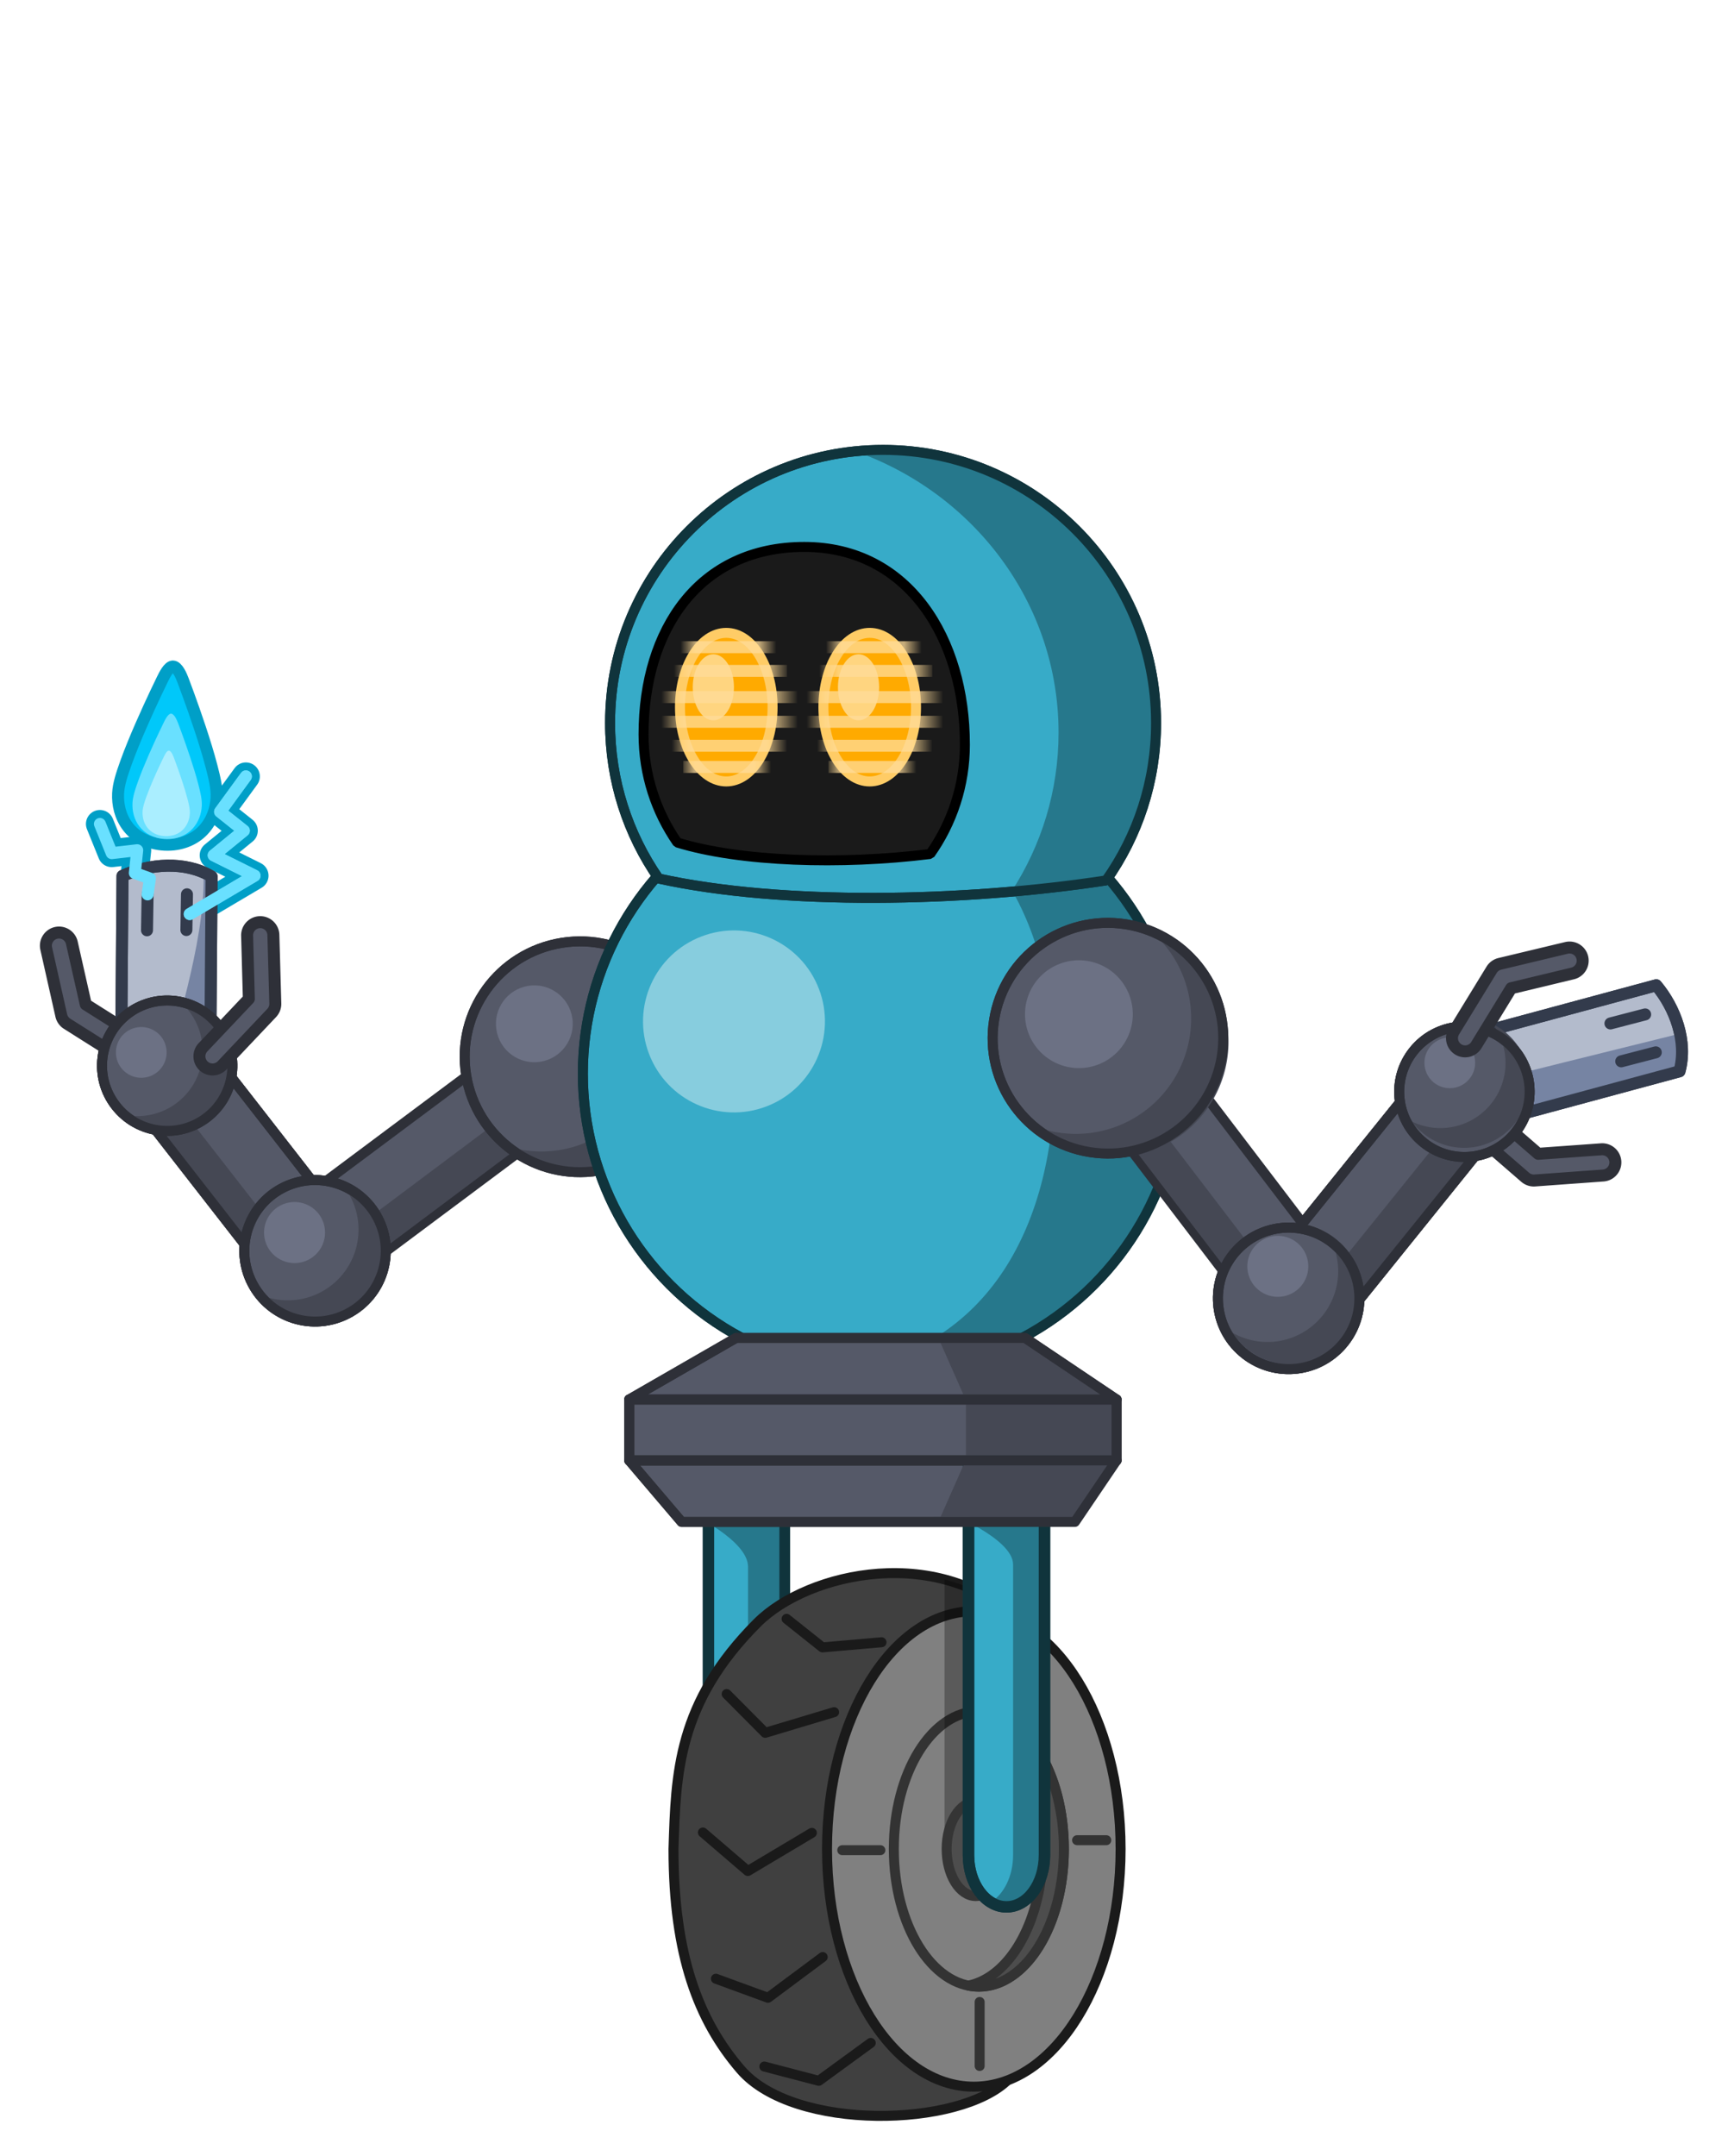<?xml version="1.0" encoding="UTF-8" standalone="no"?>
<svg
   xmlns:dc="http://purl.org/dc/elements/1.1/"
   xmlns:cc="http://creativecommons.org/ns#"
   xmlns:rdf="http://www.w3.org/1999/02/22-rdf-syntax-ns#"
   xmlns:svg="http://www.w3.org/2000/svg"
   xmlns="http://www.w3.org/2000/svg"
   xmlns:xlink="http://www.w3.org/1999/xlink"
   xmlns:sodipodi="http://sodipodi.sourceforge.net/DTD/sodipodi-0.dtd"
   xmlns:inkscape="http://www.inkscape.org/namespaces/inkscape"
   width="216.478"
   height="270"
   viewBox="0 0 216.478 270"
   version="1.1"
   id="svg8"
   inkscape:version="1.0.1 (3bc2e813f5, 2020-09-07)"
   sodipodi:docname="Piezorobot_1.svg"
   inkscape:export-filename="C:\Users\micha\Downloads\Piezorobot.png"
   inkscape:export-xdpi="300"
   inkscape:export-ydpi="300">
  <defs
     id="defs2">
    <linearGradient
       inkscape:collect="always"
       id="linearGradient11181">
      <stop
         style="stop-color:#ffdc99;stop-opacity:0"
         offset="0"
         id="stop11173" />
      <stop
         style="stop-color:#ffdc99;stop-opacity:0.75"
         offset="0.183"
         id="stop11175" />
      <stop
         style="stop-color:#ffdc99;stop-opacity:0.75"
         offset="0.837"
         id="stop11177" />
      <stop
         style="stop-color:#ffdc99;stop-opacity:0"
         offset="1"
         id="stop11179" />
    </linearGradient>
    <linearGradient
       inkscape:collect="always"
       xlink:href="#linearGradient11181"
       id="linearGradient1389"
       gradientUnits="userSpaceOnUse"
       gradientTransform="matrix(-3.478,0,0,5.016,3433.301,-1219.681)"
       x1="961.307"
       y1="550.512"
       x2="964.764"
       y2="550.512" />
    <linearGradient
       inkscape:collect="always"
       xlink:href="#linearGradient11181"
       id="linearGradient11185"
       gradientUnits="userSpaceOnUse"
       gradientTransform="matrix(-4.208,0,0,5.016,4136.758,-1216.714)"
       x1="961.307"
       y1="550.512"
       x2="964.764"
       y2="550.512" />
    <linearGradient
       inkscape:collect="always"
       xlink:href="#linearGradient11181"
       id="linearGradient11189"
       gradientUnits="userSpaceOnUse"
       gradientTransform="matrix(-4.957,0,0,5.016,4857.801,-1213.431)"
       x1="961.307"
       y1="550.512"
       x2="964.764"
       y2="550.512" />
    <linearGradient
       inkscape:collect="always"
       xlink:href="#linearGradient11181"
       id="linearGradient11193"
       gradientUnits="userSpaceOnUse"
       gradientTransform="matrix(-4.957,0,0,5.016,4857.801,-1210.337)"
       x1="961.307"
       y1="550.512"
       x2="964.764"
       y2="550.512" />
    <linearGradient
       inkscape:collect="always"
       xlink:href="#linearGradient11181"
       id="linearGradient11197"
       gradientUnits="userSpaceOnUse"
       gradientTransform="matrix(-4.19,0,0,5.016,4119.171,-1207.338)"
       x1="961.307"
       y1="550.512"
       x2="964.764"
       y2="550.512" />
    <linearGradient
       inkscape:collect="always"
       xlink:href="#linearGradient11181"
       id="linearGradient11201"
       gradientUnits="userSpaceOnUse"
       gradientTransform="matrix(-3.314,0,0,5.016,3275.023,-1204.687)"
       x1="961.307"
       y1="550.512"
       x2="964.764"
       y2="550.512" />
    <linearGradient
       inkscape:collect="always"
       xlink:href="#linearGradient11181"
       id="linearGradient11221"
       gradientUnits="userSpaceOnUse"
       gradientTransform="matrix(-3.314,0,0,5.016,3293.222,-1204.687)"
       x1="961.307"
       y1="550.512"
       x2="964.764"
       y2="550.512" />
    <linearGradient
       inkscape:collect="always"
       xlink:href="#linearGradient11181"
       id="linearGradient11223"
       gradientUnits="userSpaceOnUse"
       gradientTransform="matrix(-4.19,0,0,5.016,4137.37,-1207.338)"
       x1="961.307"
       y1="550.512"
       x2="964.764"
       y2="550.512" />
    <linearGradient
       inkscape:collect="always"
       xlink:href="#linearGradient11181"
       id="linearGradient11225"
       gradientUnits="userSpaceOnUse"
       gradientTransform="matrix(-4.957,0,0,5.016,4876,-1210.337)"
       x1="961.307"
       y1="550.512"
       x2="964.764"
       y2="550.512" />
    <linearGradient
       inkscape:collect="always"
       xlink:href="#linearGradient11181"
       id="linearGradient11227"
       gradientUnits="userSpaceOnUse"
       gradientTransform="matrix(-4.957,0,0,5.016,4876,-1213.431)"
       x1="961.307"
       y1="550.512"
       x2="964.764"
       y2="550.512" />
    <linearGradient
       inkscape:collect="always"
       xlink:href="#linearGradient11181"
       id="linearGradient11229"
       gradientUnits="userSpaceOnUse"
       gradientTransform="matrix(-4.208,0,0,5.016,4154.956,-1216.714)"
       x1="961.307"
       y1="550.512"
       x2="964.764"
       y2="550.512" />
    <linearGradient
       inkscape:collect="always"
       xlink:href="#linearGradient11181"
       id="linearGradient11231"
       gradientUnits="userSpaceOnUse"
       gradientTransform="matrix(-3.478,0,0,5.016,3451.499,-1219.681)"
       x1="961.307"
       y1="550.512"
       x2="964.764"
       y2="550.512" />
  </defs>
  <sodipodi:namedview
     id="base"
     pagecolor="#e6e6e6"
     bordercolor="#666666"
     borderopacity="1.0"
     inkscape:pageopacity="0"
     inkscape:pageshadow="2"
     inkscape:zoom="2.8"
     inkscape:cx="97.553005"
     inkscape:cy="131.00387"
     inkscape:document-units="px"
     inkscape:current-layer="layer1"
     showgrid="false"
     units="px"
     width="2000px"
     inkscape:pagecheckerboard="false"
     showborder="true"
     borderlayer="true"
     inkscape:window-width="1920"
     inkscape:window-height="1017"
     inkscape:window-x="-8"
     inkscape:window-y="-8"
     inkscape:window-maximized="1"
     inkscape:document-rotation="0"
     fit-margin-top="5"
     lock-margins="true"
     fit-margin-left="5"
     fit-margin-right="5"
     fit-margin-bottom="5"
     showguides="false" />
  <g
     inkscape:label="Vrstva 1"
     inkscape:groupmode="layer"
     id="layer1"
     transform="translate(7.372,-1460.431)">
    <path
       style="font-variation-settings:normal;opacity:1;vector-effect:none;fill:none;fill-opacity:0.3;stroke:#009fc7;stroke-width:3.5;stroke-linecap:round;stroke-linejoin:round;stroke-miterlimit:4;stroke-dasharray:none;stroke-dashoffset:0;stroke-opacity:1;stop-color:#000000;stop-opacity:1"
       d="m 11.119,1572.434 0.293,-1.992 -1.895,-0.685 0.302,-2.855 -3.194,0.368 -1.481,-3.657"
       id="path17708"
       sodipodi:nodetypes="cccccc" />
    <path
       style="font-variation-settings:normal;opacity:1;vector-effect:none;fill:none;fill-opacity:0.3;stroke:#009fc7;stroke-width:3.5;stroke-linecap:round;stroke-linejoin:round;stroke-miterlimit:4;stroke-dasharray:none;stroke-dashoffset:0;stroke-opacity:1;stop-color:#000000;stop-opacity:1"
       d="m 23.431,1557.659 -3.232,4.43 2.975,2.365 -3.779,3.087 5.123,2.549 -8.125,4.807"
       id="path3322"
       sodipodi:nodetypes="cccccc" />
    <path
       style="color:#000000;font-style:normal;font-variant:normal;font-weight:normal;font-stretch:normal;font-size:medium;line-height:normal;font-family:sans-serif;font-variant-ligatures:normal;font-variant-position:normal;font-variant-caps:normal;font-variant-numeric:normal;font-variant-alternates:normal;font-variant-east-asian:normal;font-feature-settings:normal;font-variation-settings:normal;text-indent:0;text-align:start;text-decoration:none;text-decoration-line:none;text-decoration-style:solid;text-decoration-color:#000000;letter-spacing:normal;word-spacing:normal;text-transform:none;writing-mode:lr-tb;direction:ltr;text-orientation:mixed;dominant-baseline:auto;baseline-shift:baseline;text-anchor:start;white-space:normal;shape-padding:0;shape-margin:0;inline-size:0;clip-rule:nonzero;display:inline;overflow:visible;visibility:visible;opacity:1;isolation:auto;mix-blend-mode:normal;color-interpolation:sRGB;color-interpolation-filters:linearRGB;solid-color:#000000;solid-opacity:1;vector-effect:none;fill:#555968;fill-opacity:1;fill-rule:nonzero;stroke:#2e3038;stroke-width:1.5;stroke-linecap:round;stroke-linejoin:round;stroke-miterlimit:4;stroke-dasharray:none;stroke-dashoffset:0;stroke-opacity:1;color-rendering:auto;image-rendering:auto;shape-rendering:auto;text-rendering:auto;enable-background:accumulate;stop-color:#000000;stop-opacity:1"
       d="m 10.951,1592.94 a 1.647,1.647 0 0 0 -0.521,-2.269 l -7.056,-4.454 -1.746,-7.723 a 1.647,1.647 0 0 0 -1.968,-1.242 1.647,1.647 0 0 0 -1.242,1.968 l 1.887,8.383 a 1.648,1.648 0 0 0 0.731,1.032 l 7.637,4.821 a 1.647,1.647 0 0 0 2.278,-0.515 z"
       id="path1388-4-3" />
    <path
       style="color:#000000;font-style:normal;font-variant:normal;font-weight:normal;font-stretch:normal;font-size:medium;line-height:normal;font-family:sans-serif;font-variant-ligatures:normal;font-variant-position:normal;font-variant-caps:normal;font-variant-numeric:normal;font-variant-alternates:normal;font-variant-east-asian:normal;font-feature-settings:normal;font-variation-settings:normal;text-indent:0;text-align:start;text-decoration:none;text-decoration-line:none;text-decoration-style:solid;text-decoration-color:#000000;letter-spacing:normal;word-spacing:normal;text-transform:none;writing-mode:lr-tb;direction:ltr;text-orientation:mixed;dominant-baseline:auto;baseline-shift:baseline;text-anchor:start;white-space:normal;shape-padding:0;shape-margin:0;inline-size:0;clip-rule:nonzero;display:inline;overflow:visible;visibility:visible;opacity:1;isolation:auto;mix-blend-mode:normal;color-interpolation:sRGB;color-interpolation-filters:linearRGB;solid-color:#000000;solid-opacity:1;vector-effect:none;fill:#555968;fill-opacity:1;fill-rule:nonzero;stroke:#2e3038;stroke-width:1.5;stroke-linecap:round;stroke-linejoin:round;stroke-miterlimit:4;stroke-dasharray:none;stroke-dashoffset:0;stroke-opacity:1;color-rendering:auto;image-rendering:auto;shape-rendering:auto;text-rendering:auto;enable-background:accumulate;stop-color:#000000;stop-opacity:1"
       d="m 176.706,1599.616 a 1.647,1.647 0 0 1 2.323,-0.159 l 6.307,5.464 7.898,-0.566 a 1.647,1.647 0 0 1 1.759,1.524 1.647,1.647 0 0 1 -1.524,1.759 l -8.57,0.622 a 1.648,1.648 0 0 1 -1.2,-0.401 l -6.826,-5.913 a 1.647,1.647 0 0 1 -0.167,-2.33 z"
       id="path1388-4-1" />
    <path
       id="path11269-8"
       style="font-variation-settings:normal;opacity:1;vector-effect:none;fill:#b3bbcc;fill-opacity:1;fill-rule:evenodd;stroke:#333b4c;stroke-width:1.5;stroke-linecap:round;stroke-linejoin:round;stroke-miterlimit:4;stroke-dasharray:none;stroke-dashoffset:0;stroke-opacity:1;stop-color:#000000;stop-opacity:1"
       d="m 200.12,1583.813 -21.55,5.816 2.908,10.775 21.55,-5.816 c 1.027,-3.729 -0.535,-7.951 -2.908,-10.775 z"
       sodipodi:nodetypes="ccccc" />
    <path
       id="path9495-7-6"
       style="font-variation-settings:normal;opacity:1;vector-effect:none;fill:#7684a3;fill-opacity:1;stroke:none;stroke-width:0.5;stroke-linecap:butt;stroke-linejoin:bevel;stroke-miterlimit:4;stroke-dasharray:none;stroke-dashoffset:0;stroke-opacity:1;stop-color:#000000;stop-opacity:1"
       d="m 180.172,1595.565 c 1.317,-0.33 13.494,-3.373 22.916,-5.692 0.329,1.568 0.362,3.183 -0.06,4.716 l -21.551,5.816 z" />
    <path
       id="path9500-6-8"
       style="font-variation-settings:normal;opacity:1;vector-effect:none;fill:none;fill-opacity:1;fill-rule:evenodd;stroke:#333b4c;stroke-width:1.5;stroke-linecap:round;stroke-linejoin:round;stroke-miterlimit:4;stroke-dasharray:none;stroke-dashoffset:0;stroke-opacity:1;stop-color:#000000;stop-opacity:1"
       d="m 200.12,1583.813 -21.55,5.816 2.908,10.775 21.55,-5.816 c 1.027,-3.729 -0.535,-7.951 -2.908,-10.775 z"
       sodipodi:nodetypes="ccccc" />
    <path
       style="font-variation-settings:normal;opacity:1;vector-effect:none;fill:none;fill-opacity:0.3;stroke:#333b4c;stroke-width:1.5;stroke-linecap:round;stroke-linejoin:bevel;stroke-miterlimit:4;stroke-dasharray:none;stroke-dashoffset:0;stroke-opacity:1;stop-color:#000000;stop-opacity:1"
       d="m 198.729,1587.464 -4.351,1.131"
       id="path11273-1" />
    <path
       style="font-variation-settings:normal;opacity:1;vector-effect:none;fill:none;fill-opacity:0.3;stroke:#333b4c;stroke-width:1.5;stroke-linecap:round;stroke-linejoin:bevel;stroke-miterlimit:4;stroke-dasharray:none;stroke-dashoffset:0;stroke-opacity:1;stop-color:#000000;stop-opacity:1"
       d="m 200.061,1592.214 -4.331,1.126"
       id="path11275-2" />
    <path
       style="color:#000000;font-style:normal;font-variant:normal;font-weight:normal;font-stretch:normal;font-size:medium;line-height:normal;font-family:sans-serif;font-variant-ligatures:normal;font-variant-position:normal;font-variant-caps:normal;font-variant-numeric:normal;font-variant-alternates:normal;font-feature-settings:normal;text-indent:0;text-align:start;text-decoration:none;text-decoration-line:none;text-decoration-style:solid;text-decoration-color:#000000;letter-spacing:normal;word-spacing:normal;text-transform:none;writing-mode:lr-tb;direction:ltr;text-orientation:mixed;dominant-baseline:auto;baseline-shift:baseline;text-anchor:start;white-space:normal;shape-padding:0;clip-rule:nonzero;display:inline;overflow:visible;visibility:visible;opacity:1;isolation:auto;mix-blend-mode:normal;color-interpolation:sRGB;color-interpolation-filters:linearRGB;solid-color:#000000;solid-opacity:1;vector-effect:none;fill:#00c8fa;fill-opacity:1;fill-rule:nonzero;stroke:#009fc7;stroke-width:1.5;stroke-linecap:round;stroke-linejoin:round;stroke-miterlimit:4;stroke-dasharray:none;stroke-dashoffset:0;stroke-opacity:1;color-rendering:auto;image-rendering:auto;shape-rendering:auto;text-rendering:auto;enable-background:accumulate"
       d="m 14.285,1543.896 c -0.539,0 -1.072,1.118 -1.311,1.601 0,0 -1.327,2.692 -2.675,5.779 -0.674,1.543 -1.355,3.187 -1.887,4.667 -0.531,1.48 -0.934,2.719 -0.988,3.847 -0.067,1.393 0.266,2.909 1.222,4.166 0.956,1.257 2.57,2.156 4.608,2.254 2.044,0.098 3.752,-0.652 4.843,-1.821 1.091,-1.169 1.597,-2.664 1.666,-4.09 0.054,-1.118 -0.235,-2.362 -0.627,-3.873 -0.392,-1.511 -0.919,-3.205 -1.449,-4.802 -1.059,-3.195 -2.134,-6.008 -2.134,-6.008 -0.207,-0.543 -0.687,-1.718 -1.268,-1.722 z"
       id="path837"
       inkscape:connector-curvature="0"
       sodipodi:nodetypes="ccscscssssscc" />
    <path
       id="path11269"
       style="font-variation-settings:normal;opacity:1;vector-effect:none;fill:#b3bbcc;fill-opacity:1;fill-rule:evenodd;stroke:#333b4c;stroke-width:1.5;stroke-linecap:round;stroke-linejoin:round;stroke-miterlimit:4;stroke-dasharray:none;stroke-dashoffset:0;stroke-opacity:1;stop-color:#000000;stop-opacity:1"
       d="m 7.973,1570.116 -0.163,22.321 11.161,0.082 0.163,-22.321 c -3.318,-1.988 -7.804,-1.613 -11.161,-0.082 z"
       sodipodi:nodetypes="ccccc" />
    <path
       id="path9495-7"
       style="font-variation-settings:normal;opacity:1;vector-effect:none;fill:#7684a3;fill-opacity:1;stroke:none;stroke-width:0.5;stroke-linecap:butt;stroke-linejoin:bevel;stroke-miterlimit:4;stroke-dasharray:none;stroke-dashoffset:0;stroke-opacity:1;stop-color:#000000;stop-opacity:1"
       d="m 13.958,1592.482 c 0.035,-1.357 4.335,-13.816 4.176,-22.309 1.599,0.102 -0.363,-0.792 1.001,0.025 l -0.164,22.321 z"
       sodipodi:nodetypes="ccccc" />
    <path
       id="path9500-6"
       style="font-variation-settings:normal;opacity:1;vector-effect:none;fill:none;fill-opacity:1;fill-rule:evenodd;stroke:#333b4c;stroke-width:1.5;stroke-linecap:round;stroke-linejoin:round;stroke-miterlimit:4;stroke-dasharray:none;stroke-dashoffset:0;stroke-opacity:1;stop-color:#000000;stop-opacity:1"
       d="m 7.973,1570.116 -0.163,22.321 11.161,0.082 0.163,-22.321 c -3.318,-1.988 -7.804,-1.613 -11.161,-0.082 z"
       sodipodi:nodetypes="ccccc" />
    <path
       id="path10197"
       style="font-variation-settings:normal;opacity:1;vector-effect:none;fill:#37abc8;fill-opacity:1;fill-rule:evenodd;stroke:#10343c;stroke-width:1.437;stroke-linecap:butt;stroke-linejoin:bevel;stroke-miterlimit:4;stroke-dasharray:none;stroke-dashoffset:0;stroke-opacity:1;stop-color:#000000;stop-opacity:1"
       d="m 90.896,1638.366 v 54.362 c 0,3.598 -2.123,6.495 -4.76,6.495 -2.637,0 -4.76,-2.897 -4.76,-6.495 v -54.362 z"
       sodipodi:nodetypes="cssscc" />
    <path
       id="path10201-5"
       style="font-variation-settings:normal;opacity:1;vector-effect:none;fill:#26788c;fill-opacity:1;fill-rule:evenodd;stroke:none;stroke-width:1.437;stroke-linecap:butt;stroke-linejoin:bevel;stroke-miterlimit:4;stroke-dasharray:none;stroke-dashoffset:0;stroke-opacity:1;stop-color:#000000;stop-opacity:1"
       d="m 79.207,1649.996 c 0,0 7.134,3.335 7.134,6.646 v 36.376 c 0,2.641 -1.146,4.899 -2.797,5.916 0.599,0.369 1.263,0.58 1.965,0.58 2.637,0 4.76,-2.898 4.76,-6.496 v -43.022 z"
       sodipodi:nodetypes="csscsscc" />
    <path
       id="path6083-5-0"
       style="font-variation-settings:normal;opacity:1;vector-effect:none;fill:#404040;fill-opacity:1;fill-rule:evenodd;stroke:#1a1a1a;stroke-width:1.25;stroke-linecap:round;stroke-linejoin:round;stroke-miterlimit:4;stroke-dasharray:none;stroke-dashoffset:0;stroke-opacity:1;stop-color:#000000;stop-opacity:1"
       d="m 77,1691.972 c -1.47e-4,13.317 3.141,21.475 8.401,27.604 6.687,7.791 27.491,7.315 33.553,1.253 l 1.847,-57.001 c -10.276,-10.276 -26.924,-6.549 -33.3,-0.173 -10.023,10.023 -10.208,18.909 -10.501,28.317 z"
       sodipodi:nodetypes="csccsc" />
    <ellipse
       style="font-variation-settings:normal;opacity:1;vector-effect:none;fill:#808080;fill-opacity:1;fill-rule:evenodd;stroke:#1a1a1a;stroke-width:1.25;stroke-linecap:round;stroke-linejoin:round;stroke-miterlimit:4;stroke-dasharray:none;stroke-dashoffset:0;stroke-opacity:1;stop-color:#000000;stop-opacity:1"
       id="ellipse6085-5-1"
       cx="114.624"
       cy="1691.973"
       rx="18.389"
       ry="29.768" />
    <ellipse
       style="font-variation-settings:normal;opacity:1;vector-effect:none;fill:#808080;fill-opacity:1;fill-rule:evenodd;stroke:#333333;stroke-width:1.25;stroke-linecap:round;stroke-linejoin:round;stroke-miterlimit:4;stroke-dasharray:none;stroke-dashoffset:0;stroke-opacity:1;stop-color:#000000;stop-opacity:1"
       id="ellipse6087-4-8"
       cx="115.255"
       cy="1691.973"
       rx="10.653"
       ry="17.244" />
    <path
       id="path6089-9-8"
       style="font-variation-settings:normal;opacity:1;vector-effect:none;fill:#4d4d4d;fill-opacity:1;fill-rule:evenodd;stroke:#333333;stroke-width:1.25;stroke-linecap:round;stroke-linejoin:round;stroke-miterlimit:4;stroke-dasharray:none;stroke-dashoffset:0;stroke-opacity:1;stop-color:#000000;stop-opacity:1"
       d="m 115.193,1674.729 a 10.653,17.244 0 0 0 -1.25,0.132 10.653,17.244 0 0 1 9.341,17.112 10.653,17.244 0 0 1 -9.341,17.112 10.653,17.244 0 0 0 1.312,0.132 10.653,17.244 0 0 0 10.653,-17.244 10.653,17.244 0 0 0 -10.653,-17.244 10.653,17.244 0 0 0 -0.063,0 z" />
    <path
       id="path10233"
       style="font-variation-settings:normal;opacity:1;vector-effect:none;fill:#000000;fill-opacity:0.3;stroke:none;stroke-width:0.5;stroke-linecap:butt;stroke-linejoin:bevel;stroke-miterlimit:4;stroke-dasharray:none;stroke-dashoffset:0;stroke-opacity:1;stop-color:#000000;stop-opacity:1"
       d="m 110.958,1658.219 v 34.119 c 0,3.155 5.625,7.955 5.625,0 v -31.785 c -1.795,-1.062 -3.689,-1.828 -5.625,-2.334 z"
       sodipodi:nodetypes="csccc" />
    <ellipse
       style="font-variation-settings:normal;opacity:1;vector-effect:none;fill:#4d4d4d;fill-opacity:1;fill-rule:evenodd;stroke:#353535;stroke-width:1.25;stroke-linecap:round;stroke-linejoin:round;stroke-miterlimit:4;stroke-dasharray:none;stroke-dashoffset:0;stroke-opacity:1;stop-color:#000000;stop-opacity:1"
       id="ellipse6091-4-4"
       cx="114.865"
       cy="1691.973"
       rx="3.645"
       ry="5.9" />
    <path
       style="font-variation-settings:normal;opacity:1;vector-effect:none;fill:none;fill-opacity:0.3;stroke:#333333;stroke-width:1.25;stroke-linecap:round;stroke-linejoin:round;stroke-miterlimit:4;stroke-dasharray:none;stroke-dashoffset:0;stroke-opacity:1;stop-color:#000000;stop-opacity:1"
       d="m 127.561,1690.875 h 3.661"
       id="path6327-7" />
    <path
       style="font-variation-settings:normal;opacity:1;vector-effect:none;fill:none;fill-opacity:0.3;stroke:#333333;stroke-width:1.25;stroke-linecap:round;stroke-linejoin:round;stroke-miterlimit:4;stroke-dasharray:none;stroke-dashoffset:0;stroke-opacity:1;stop-color:#000000;stop-opacity:1"
       d="m 115.608,1673.125 v -8.902"
       id="path6329-4" />
    <path
       style="font-variation-settings:normal;opacity:1;vector-effect:none;fill:none;fill-opacity:0.3;stroke:#333333;stroke-width:1.25;stroke-linecap:round;stroke-linejoin:round;stroke-miterlimit:4;stroke-dasharray:none;stroke-dashoffset:0;stroke-opacity:1;stop-color:#000000;stop-opacity:1"
       d="M 102.918,1692.125 H 98.142"
       id="path6331-4" />
    <path
       style="font-variation-settings:normal;opacity:1;vector-effect:none;fill:none;fill-opacity:0.3;stroke:#333333;stroke-width:1.25;stroke-linecap:round;stroke-linejoin:round;stroke-miterlimit:4;stroke-dasharray:none;stroke-dashoffset:0;stroke-opacity:1;stop-color:#000000;stop-opacity:1"
       d="m 115.355,1711.132 v 8.018"
       id="path6333-1" />
    <path
       style="font-variation-settings:normal;opacity:1;vector-effect:none;fill:none;fill-opacity:0.3;stroke:#1a1a1a;stroke-width:1.25;stroke-linecap:round;stroke-linejoin:round;stroke-miterlimit:4;stroke-dasharray:none;stroke-dashoffset:0;stroke-opacity:1;stop-color:#000000;stop-opacity:1"
       d="m 83.662,1672.571 4.83,4.858 8.632,-2.588"
       id="path6335-2"
       sodipodi:nodetypes="ccc" />
    <path
       style="font-variation-settings:normal;opacity:1;vector-effect:none;fill:none;fill-opacity:0.3;stroke:#1a1a1a;stroke-width:1.25;stroke-linecap:round;stroke-linejoin:round;stroke-miterlimit:4;stroke-dasharray:none;stroke-dashoffset:0;stroke-opacity:1;stop-color:#000000;stop-opacity:1"
       d="m 80.685,1689.909 5.629,4.826 8.023,-4.78"
       id="path6337-8" />
    <path
       style="font-variation-settings:normal;opacity:1;vector-effect:none;fill:none;fill-opacity:0.3;stroke:#1a1a1a;stroke-width:1.25;stroke-linecap:round;stroke-linejoin:round;stroke-miterlimit:4;stroke-dasharray:none;stroke-dashoffset:0;stroke-opacity:1;stop-color:#000000;stop-opacity:1"
       d="m 82.315,1708.224 6.523,2.387 6.856,-5.103"
       id="path6339-4"
       sodipodi:nodetypes="ccc" />
    <path
       style="font-variation-settings:normal;opacity:1;vector-effect:none;fill:none;fill-opacity:0.3;stroke:#1a1a1a;stroke-width:1.25;stroke-linecap:round;stroke-linejoin:round;stroke-miterlimit:4;stroke-dasharray:none;stroke-dashoffset:0;stroke-opacity:1;stop-color:#000000;stop-opacity:1"
       d="m 88.383,1719.22 6.819,1.789 6.509,-4.747"
       id="path6341-4"
       sodipodi:nodetypes="ccc" />
    <path
       style="font-variation-settings:normal;opacity:1;vector-effect:none;fill:none;fill-opacity:0.3;stroke:#1a1a1a;stroke-width:1.25;stroke-linecap:round;stroke-linejoin:round;stroke-miterlimit:4;stroke-dasharray:none;stroke-dashoffset:0;stroke-opacity:1;stop-color:#000000;stop-opacity:1"
       d="m 91.169,1663.156 4.494,3.576 7.399,-0.645"
       id="path6335-1-7"
       sodipodi:nodetypes="ccc" />
    <path
       id="rect10194"
       style="font-variation-settings:normal;opacity:1;vector-effect:none;fill:#37abc8;fill-opacity:1;fill-rule:evenodd;stroke:#10343c;stroke-width:1.437;stroke-linecap:butt;stroke-linejoin:bevel;stroke-miterlimit:4;stroke-dasharray:none;stroke-dashoffset:0;stroke-opacity:1;stop-color:#000000;stop-opacity:1"
       d="m 123.474,1638.366 v 54.362 c 0,3.598 -2.123,6.495 -4.76,6.495 -2.637,0 -4.76,-2.897 -4.76,-6.495 v -54.362 z"
       sodipodi:nodetypes="cssscc" />
    <path
       style="font-variation-settings:normal;opacity:1;vector-effect:none;fill:#555968;fill-opacity:1;stroke:#333333;stroke-width:1.25;stroke-linecap:round;stroke-linejoin:round;stroke-miterlimit:4;stroke-dasharray:none;stroke-dashoffset:0;stroke-opacity:1;stop-color:#000000;stop-opacity:1"
       d="m 132.506,1643.314 -11.468,7.703 H 78.017 l -6.561,-7.703 z"
       id="path10192"
       sodipodi:nodetypes="ccccc" />
    <rect
       style="font-variation-settings:normal;opacity:1;vector-effect:none;fill:#555968;fill-opacity:1;fill-rule:evenodd;stroke:#2e3038;stroke-width:1.25;stroke-linecap:round;stroke-linejoin:round;stroke-miterlimit:4;stroke-dasharray:none;stroke-dashoffset:0;stroke-opacity:1;stop-color:#000000;stop-opacity:1"
       id="rect1316-0"
       width="11.524"
       height="34.128"
       x="1309.029"
       y="908.386"
       transform="rotate(53.269)" />
    <path
       id="rect1120-0-7-9"
       style="font-variation-settings:normal;opacity:1;vector-effect:none;fill:#454854;fill-opacity:1;fill-rule:evenodd;stroke:none;stroke-width:1.25;stroke-linecap:butt;stroke-linejoin:bevel;stroke-miterlimit:4;stroke-dasharray:none;stroke-dashoffset:0;stroke-opacity:1;stop-color:#000000;stop-opacity:1"
       d="m 61.957,1595.649 -27.311,20.447 2.5,3.339 27.311,-20.447 z" />
    <rect
       style="font-variation-settings:normal;opacity:1;vector-effect:none;fill:#555968;fill-opacity:1;fill-rule:evenodd;stroke:#2e3038;stroke-width:1.25;stroke-linecap:butt;stroke-linejoin:bevel;stroke-miterlimit:4;stroke-dasharray:none;stroke-dashoffset:0;stroke-opacity:1;stop-color:#000000;stop-opacity:1"
       id="rect1318-4"
       width="11.524"
       height="34.128"
       x="963.39"
       y="-1295.643"
       transform="rotate(142.08)" />
    <ellipse
       style="font-variation-settings:normal;opacity:1;vector-effect:none;fill:#555968;fill-opacity:1;fill-rule:evenodd;stroke:#2e3038;stroke-width:1.25;stroke-linecap:butt;stroke-linejoin:bevel;stroke-miterlimit:4;stroke-dasharray:none;stroke-dashoffset:0;stroke-opacity:1;stop-color:#000000;stop-opacity:1"
       id="ellipse1324-2"
       cx="1449.289"
       cy="717.982"
       rx="8.859"
       ry="8.859"
       transform="rotate(62.509)" />
    <circle
       style="font-variation-settings:normal;opacity:1;vector-effect:none;fill:#6c7184;fill-opacity:1;fill-rule:evenodd;stroke:none;stroke-width:1.25;stroke-linecap:butt;stroke-linejoin:bevel;stroke-miterlimit:4;stroke-dasharray:none;stroke-dashoffset:0;stroke-opacity:1;stop-color:#000000;stop-opacity:1"
       id="circle1328-6"
       cx="1446.551"
       cy="716.37"
       r="3.823"
       transform="rotate(62.509)" />
    <ellipse
       style="font-variation-settings:normal;opacity:1;vector-effect:none;fill:#555968;fill-opacity:1;fill-rule:evenodd;stroke:#2e3038;stroke-width:1.25;stroke-linecap:butt;stroke-linejoin:bevel;stroke-miterlimit:4;stroke-dasharray:none;stroke-dashoffset:0;stroke-opacity:1;stop-color:#000000;stop-opacity:1"
       id="ellipse1332-6"
       cx="968.832"
       cy="-1265.711"
       rx="8.165"
       ry="8.165"
       transform="rotate(142.08)" />
    <circle
       style="font-variation-settings:normal;opacity:1;vector-effect:none;fill:#6c7184;fill-opacity:1;fill-rule:evenodd;stroke:none;stroke-width:1.25;stroke-linecap:butt;stroke-linejoin:bevel;stroke-miterlimit:4;stroke-dasharray:none;stroke-dashoffset:0;stroke-opacity:1;stop-color:#000000;stop-opacity:1"
       id="circle1336-2"
       cx="967.084"
       cy="-1267.309"
       r="3.178"
       transform="rotate(142.08)" />
    <rect
       style="font-variation-settings:normal;opacity:1;vector-effect:none;fill:#555968;fill-opacity:1;fill-rule:evenodd;stroke:#2e3038;stroke-width:1.25;stroke-linecap:butt;stroke-linejoin:bevel;stroke-miterlimit:4;stroke-dasharray:none;stroke-dashoffset:0;stroke-opacity:1;stop-color:#000000;stop-opacity:1"
       id="rect1222-7-0"
       width="11.524"
       height="34.128"
       x="963.39"
       y="-1295.643"
       transform="rotate(142.08)" />
    <path
       id="rect1120-0-7"
       style="font-variation-settings:normal;opacity:1;vector-effect:none;fill:#454854;fill-opacity:1;fill-rule:evenodd;stroke:none;stroke-width:1.25;stroke-linecap:butt;stroke-linejoin:bevel;stroke-miterlimit:4;stroke-dasharray:none;stroke-dashoffset:0;stroke-opacity:1;stop-color:#000000;stop-opacity:1"
       d="m 30.466,1618.674 -20.967,-26.914 -3.29,2.563 20.967,26.914 z" />
    <rect
       style="font-variation-settings:normal;opacity:1;vector-effect:none;fill:none;fill-opacity:1;fill-rule:evenodd;stroke:#2e3038;stroke-width:1.25;stroke-linecap:butt;stroke-linejoin:bevel;stroke-miterlimit:4;stroke-dasharray:none;stroke-dashoffset:0;stroke-opacity:1;stop-color:#000000;stop-opacity:1"
       id="rect1127-2-9"
       width="11.524"
       height="34.128"
       x="963.39"
       y="-1295.643"
       transform="rotate(142.08)" />
    <ellipse
       style="font-variation-settings:normal;opacity:1;vector-effect:none;fill:#555968;fill-opacity:1;fill-rule:evenodd;stroke:#2e3038;stroke-width:1.25;stroke-linecap:butt;stroke-linejoin:bevel;stroke-miterlimit:4;stroke-dasharray:none;stroke-dashoffset:0;stroke-opacity:1;stop-color:#000000;stop-opacity:1"
       id="ellipse1252-6-5"
       cx="1449.289"
       cy="717.982"
       rx="8.859"
       ry="8.859"
       transform="rotate(62.509)" />
    <circle
       style="font-variation-settings:normal;opacity:1;vector-effect:none;fill:#6c7184;fill-opacity:1;fill-rule:evenodd;stroke:none;stroke-width:1.25;stroke-linecap:butt;stroke-linejoin:bevel;stroke-miterlimit:4;stroke-dasharray:none;stroke-dashoffset:0;stroke-opacity:1;stop-color:#000000;stop-opacity:1"
       id="circle1256-4-5"
       cx="930.544"
       cy="1320.03"
       r="3.823"
       transform="rotate(34.134)" />
    <ellipse
       style="font-variation-settings:normal;opacity:1;vector-effect:none;fill:#555968;fill-opacity:1;fill-rule:evenodd;stroke:#2e3038;stroke-width:1.25;stroke-linecap:butt;stroke-linejoin:bevel;stroke-miterlimit:4;stroke-dasharray:none;stroke-dashoffset:0;stroke-opacity:1;stop-color:#000000;stop-opacity:1"
       id="ellipse1288-57-1"
       cx="968.832"
       cy="-1265.711"
       rx="8.165"
       ry="8.165"
       transform="rotate(142.08)" />
    <circle
       style="font-variation-settings:normal;opacity:1;vector-effect:none;fill:#6c7184;fill-opacity:1;fill-rule:evenodd;stroke:none;stroke-width:1.25;stroke-linecap:butt;stroke-linejoin:bevel;stroke-miterlimit:4;stroke-dasharray:none;stroke-dashoffset:0;stroke-opacity:1;stop-color:#000000;stop-opacity:1"
       id="circle1292-3-0"
       cx="-391.897"
       cy="1543.274"
       r="3.178"
       transform="rotate(-14.62)" />
    <path
       id="ellipse1129-6-5"
       style="font-variation-settings:normal;opacity:1;vector-effect:none;fill:#454854;fill-opacity:1;fill-rule:evenodd;stroke:none;stroke-width:1.25;stroke-linecap:butt;stroke-linejoin:bevel;stroke-miterlimit:4;stroke-dasharray:none;stroke-dashoffset:0;stroke-opacity:1;stop-color:#000000;stop-opacity:1"
       d="m 14.736,1585.505 a 8.165,8.165 75.38 0 1 3.009,4.468 8.165,8.165 75.38 0 1 -5.841,9.964 8.165,8.165 75.38 0 1 -3.381,0.161 8.165,8.165 75.38 0 0 6.936,1.351 8.165,8.165 75.38 0 0 5.841,-9.964 8.165,8.165 75.38 0 0 -6.563,-5.98 z" />
    <ellipse
       style="font-variation-settings:normal;opacity:1;vector-effect:none;fill:none;fill-opacity:1;fill-rule:evenodd;stroke:#2e3038;stroke-width:1.25;stroke-linecap:butt;stroke-linejoin:bevel;stroke-miterlimit:4;stroke-dasharray:none;stroke-dashoffset:0;stroke-opacity:1;stop-color:#000000;stop-opacity:1"
       id="ellipse1136-7-1"
       cx="968.832"
       cy="-1265.711"
       rx="8.165"
       ry="8.165"
       transform="rotate(142.08)" />
    <path
       id="ellipse1138-7-6"
       style="font-variation-settings:normal;opacity:1;vector-effect:none;fill:#454854;fill-opacity:1;fill-rule:evenodd;stroke:none;stroke-width:1.25;stroke-linecap:butt;stroke-linejoin:bevel;stroke-miterlimit:4;stroke-dasharray:none;stroke-dashoffset:0;stroke-opacity:1;stop-color:#000000;stop-opacity:1"
       d="m 35.822,1609.165 a 8.859,8.859 4.134 0 1 1.7,5.878 8.859,8.859 4.134 0 1 -9.48,8.203 8.859,8.859 4.134 0 1 -3.335,-0.927 8.859,8.859 4.134 0 0 6.49,3.588 8.859,8.859 4.134 0 0 9.48,-8.203 8.859,8.859 4.134 0 0 -4.855,-8.539 z" />
    <ellipse
       style="font-variation-settings:normal;opacity:1;vector-effect:none;fill:none;fill-opacity:1;fill-rule:evenodd;stroke:#2e3038;stroke-width:1.25;stroke-linecap:butt;stroke-linejoin:bevel;stroke-miterlimit:4;stroke-dasharray:none;stroke-dashoffset:0;stroke-opacity:1;stop-color:#000000;stop-opacity:1"
       id="ellipse1145-2-4"
       cx="1449.289"
       cy="717.982"
       rx="8.859"
       ry="8.859"
       transform="rotate(62.509)" />
    <ellipse
       style="font-variation-settings:normal;opacity:1;vector-effect:none;fill:#555968;fill-opacity:1;fill-rule:evenodd;stroke:#2e3038;stroke-width:1.25;stroke-linecap:butt;stroke-linejoin:bevel;stroke-miterlimit:4;stroke-dasharray:none;stroke-dashoffset:0;stroke-opacity:1;stop-color:#000000;stop-opacity:1"
       id="path1208"
       cx="-187.413"
       cy="1583.051"
       rx="14.45"
       ry="14.45"
       transform="rotate(-9.099)" />
    <path
       id="ellipse1147"
       style="font-variation-settings:normal;opacity:1;vector-effect:none;fill:#454854;fill-opacity:1;fill-rule:evenodd;stroke:none;stroke-width:1.25;stroke-linecap:butt;stroke-linejoin:bevel;stroke-miterlimit:4;stroke-dasharray:none;stroke-dashoffset:0;stroke-opacity:1;stop-color:#000000;stop-opacity:1"
       d="m 69.516,1578.953 a 14.45,14.45 80.901 0 1 5.18,8.935 14.45,14.45 80.901 0 1 -11.975,16.559 14.45,14.45 80.901 0 1 -6.51,-0.451 14.45,14.45 80.901 0 0 11.379,3.04 14.45,14.45 80.901 0 0 11.975,-16.559 14.45,14.45 80.901 0 0 -10.049,-11.524 z" />
    <circle
       style="font-variation-settings:normal;opacity:1;vector-effect:none;fill:#6c7184;fill-opacity:1;fill-rule:evenodd;stroke:none;stroke-width:1.25;stroke-linecap:butt;stroke-linejoin:bevel;stroke-miterlimit:4;stroke-dasharray:none;stroke-dashoffset:0;stroke-opacity:1;stop-color:#000000;stop-opacity:1"
       id="path1254"
       cx="-192.41"
       cy="1578.07"
       r="4.811"
       transform="rotate(-9.099)" />
    <ellipse
       style="font-variation-settings:normal;opacity:1;vector-effect:none;fill:none;fill-opacity:1;fill-rule:evenodd;stroke:#2e3038;stroke-width:1.25;stroke-linecap:butt;stroke-linejoin:bevel;stroke-miterlimit:4;stroke-dasharray:none;stroke-dashoffset:0;stroke-opacity:1;stop-color:#000000;stop-opacity:1"
       id="ellipse1154"
       cx="-187.413"
       cy="1583.051"
       rx="14.45"
       ry="14.45"
       transform="rotate(-9.099)" />
    <circle
       style="font-variation-settings:normal;opacity:1;vector-effect:none;fill:#37abc8;fill-opacity:1;fill-rule:evenodd;stroke:#10343c;stroke-width:1.25;stroke-linecap:butt;stroke-linejoin:bevel;stroke-miterlimit:4;stroke-dasharray:none;stroke-dashoffset:0;stroke-opacity:1;stop-color:#000000;stop-opacity:1"
       id="path6519"
       cx="103.11"
       cy="1594.88"
       r="37.464" />
    <path
       id="circle10155"
       style="font-variation-settings:normal;opacity:1;vector-effect:none;fill:#26788c;fill-opacity:1;fill-rule:evenodd;stroke:none;stroke-width:1.25;stroke-linecap:butt;stroke-linejoin:bevel;stroke-miterlimit:4;stroke-dasharray:none;stroke-dashoffset:0;stroke-opacity:1;stop-color:#000000;stop-opacity:1"
       d="m 102.936,1557.417 c -1.63,0.01 -3.258,0.122 -4.873,0.342 18.566,2.529 26.694,18.384 26.694,37.121 -5.1e-4,18.74 -8.133,34.596 -26.702,37.121 1.675,0.228 3.364,0.342 5.055,0.342 20.69,-4e-4 37.462,-16.773 37.463,-37.463 -4.6e-4,-20.69 -16.773,-37.462 -37.463,-37.463 -0.058,-10e-5 -0.116,-10e-5 -0.174,0 z"
       sodipodi:nodetypes="cccccccc" />
    <circle
       style="font-variation-settings:normal;opacity:1;vector-effect:none;fill:none;fill-opacity:1;fill-rule:evenodd;stroke:#10343c;stroke-width:1.25;stroke-linecap:butt;stroke-linejoin:bevel;stroke-miterlimit:4;stroke-dasharray:none;stroke-dashoffset:0;stroke-opacity:1;stop-color:#000000;stop-opacity:1"
       id="circle10163"
       cx="103.11"
       cy="1594.88"
       r="37.464" />
    <path
       id="path10201"
       style="font-variation-settings:normal;opacity:1;vector-effect:none;fill:#26788c;fill-opacity:1;fill-rule:evenodd;stroke:none;stroke-width:1.437;stroke-linecap:butt;stroke-linejoin:bevel;stroke-miterlimit:4;stroke-dasharray:none;stroke-dashoffset:0;stroke-opacity:1;stop-color:#000000;stop-opacity:1"
       d="m 111.022,1649.705 c 0,0 8.523,3.335 8.523,6.646 0,11.325 0,36.376 0,36.376 0,2.641 -1.146,4.899 -2.797,5.916 0.599,0.369 1.263,0.58 1.965,0.58 2.637,0 4.76,-2.898 4.76,-6.496 v -43.022 z"
       sodipodi:nodetypes="csscsscc" />
    <path
       id="path10204"
       style="font-variation-settings:normal;opacity:1;vector-effect:none;fill:none;fill-opacity:1;fill-rule:evenodd;stroke:#10343c;stroke-width:1.437;stroke-linecap:butt;stroke-linejoin:bevel;stroke-miterlimit:4;stroke-dasharray:none;stroke-dashoffset:0;stroke-opacity:1;stop-color:#000000;stop-opacity:1"
       d="m 123.474,1638.366 v 54.362 c 0,3.598 -2.123,6.495 -4.76,6.495 -2.637,0 -4.76,-2.897 -4.76,-6.495 v -54.362 z"
       sodipodi:nodetypes="cssscc" />
    <rect
       style="font-variation-settings:normal;opacity:1;vector-effect:none;fill:#555968;fill-opacity:1;fill-rule:evenodd;stroke:#333333;stroke-width:1.25;stroke-linecap:round;stroke-linejoin:round;stroke-miterlimit:4;stroke-dasharray:none;stroke-dashoffset:0;stroke-opacity:1;stop-color:#000000;stop-opacity:1"
       id="rect6354-3"
       width="61.05"
       height="7.631"
       x="71.456"
       y="1635.682" />
    <path
       style="font-variation-settings:normal;opacity:1;vector-effect:none;fill:#454854;fill-opacity:1;stroke:none;stroke-width:1.25;stroke-linecap:butt;stroke-linejoin:bevel;stroke-miterlimit:4;stroke-dasharray:none;stroke-dashoffset:0;stroke-opacity:1;stop-color:#000000;stop-opacity:1"
       d="m 113.636,1635.784 v 7.545 h 18.94 v -8.176 z"
       id="path10593-7"
       sodipodi:nodetypes="ccccc" />
    <rect
       style="font-variation-settings:normal;opacity:1;vector-effect:none;fill:none;fill-opacity:1;fill-rule:evenodd;stroke:#2e3038;stroke-width:1.25;stroke-linecap:round;stroke-linejoin:round;stroke-miterlimit:4;stroke-dasharray:none;stroke-dashoffset:0;stroke-opacity:1;stop-color:#000000;stop-opacity:1"
       id="rect10595-6"
       width="61.05"
       height="7.631"
       x="71.456"
       y="1635.682" />
    <path
       style="font-variation-settings:normal;opacity:1;vector-effect:none;fill:#555968;fill-opacity:1;stroke:#2e3038;stroke-width:1.25;stroke-linecap:round;stroke-linejoin:round;stroke-miterlimit:4;stroke-dasharray:none;stroke-dashoffset:0;stroke-opacity:1;stop-color:#000000;stop-opacity:1"
       d="m 132.506,1635.683 -11.468,-7.703 H 84.835 l -13.38,7.703 z"
       id="path6358-3"
       sodipodi:nodetypes="ccccc" />
    <path
       style="font-variation-settings:normal;opacity:1;vector-effect:none;fill:#454854;fill-opacity:1;stroke:none;stroke-width:1.25;stroke-linecap:butt;stroke-linejoin:bevel;stroke-miterlimit:4;stroke-dasharray:none;stroke-dashoffset:0;stroke-opacity:1;stop-color:#000000;stop-opacity:1"
       d="m 110.311,1628.271 3.325,7.513 18.869,-0.101 -11.468,-7.703 z"
       id="path10589-5"
       sodipodi:nodetypes="ccccc" />
    <path
       style="font-variation-settings:normal;opacity:1;vector-effect:none;fill:none;fill-opacity:1;stroke:#2e3038;stroke-width:1.25;stroke-linecap:round;stroke-linejoin:round;stroke-miterlimit:4;stroke-dasharray:none;stroke-dashoffset:0;stroke-opacity:1;stop-color:#000000;stop-opacity:1"
       d="m 132.506,1635.683 -11.468,-7.703 H 84.835 l -13.38,7.703 z"
       id="path10591-3"
       sodipodi:nodetypes="ccccc" />
    <path
       id="circle6521"
       style="font-variation-settings:normal;opacity:1;vector-effect:none;fill:#37abc8;fill-opacity:1;fill-rule:evenodd;stroke:#10343c;stroke-width:1.25;stroke-linecap:butt;stroke-linejoin:bevel;stroke-miterlimit:4;stroke-dasharray:none;stroke-dashoffset:0;stroke-opacity:1;stop-color:#000000;stop-opacity:1"
       d="m 137.454,1550.969 c 3e-5,7.341 -2.313,14.142 -6.25,19.713 -17.895,2.737 -40.617,3.168 -56.062,-0.234 -3.837,-5.528 -6.086,-12.241 -6.086,-19.48 6.6e-5,-18.888 15.311,-34.199 34.199,-34.199 18.888,0 34.199,15.312 34.199,34.199 z"
       sodipodi:nodetypes="sccsss" />
    <rect
       style="font-variation-settings:normal;opacity:1;vector-effect:none;fill:#555968;fill-opacity:1;fill-rule:evenodd;stroke:#2e3038;stroke-width:1.25;stroke-linecap:round;stroke-linejoin:round;stroke-miterlimit:4;stroke-dasharray:none;stroke-dashoffset:0;stroke-opacity:1;stop-color:#000000;stop-opacity:1"
       id="rect1316-0-1"
       width="11.524"
       height="34.128"
       x="854.615"
       y="1351.161"
       transform="matrix(-0.795,0.606,0.606,0.795,0,0)" />
    <path
       id="rect1120-0-7-9-6"
       style="font-variation-settings:normal;opacity:1;vector-effect:none;fill:#454854;fill-opacity:1;fill-rule:evenodd;stroke:none;stroke-width:1.25;stroke-linecap:butt;stroke-linejoin:bevel;stroke-miterlimit:4;stroke-dasharray:none;stroke-dashoffset:0;stroke-opacity:1;stop-color:#000000;stop-opacity:1"
       d="m 131.789,1593.596 20.713,27.11 -3.314,2.532 -20.713,-27.11 z" />
    <rect
       style="font-variation-settings:normal;opacity:1;vector-effect:none;fill:#555968;fill-opacity:1;fill-rule:evenodd;stroke:#2e3038;stroke-width:1.25;stroke-linecap:butt;stroke-linejoin:bevel;stroke-miterlimit:4;stroke-dasharray:none;stroke-dashoffset:0;stroke-opacity:1;stop-color:#000000;stop-opacity:1"
       id="rect1318-4-2"
       width="11.524"
       height="34.128"
       x="1133.344"
       y="-1162.143"
       transform="matrix(0.779,0.628,0.628,-0.779,0,0)" />
    <ellipse
       style="font-variation-settings:normal;opacity:1;vector-effect:none;fill:#555968;fill-opacity:1;fill-rule:evenodd;stroke:#2e3038;stroke-width:1.25;stroke-linecap:butt;stroke-linejoin:bevel;stroke-miterlimit:4;stroke-dasharray:none;stroke-dashoffset:0;stroke-opacity:1;stop-color:#000000;stop-opacity:1"
       id="ellipse1324-2-7"
       cx="1071.868"
       cy="1227.976"
       rx="8.859"
       ry="8.859"
       transform="matrix(-0.688,0.726,0.726,0.688,0,0)" />
    <circle
       style="font-variation-settings:normal;opacity:1;vector-effect:none;fill:#6c7184;fill-opacity:1;fill-rule:evenodd;stroke:none;stroke-width:1.25;stroke-linecap:butt;stroke-linejoin:bevel;stroke-miterlimit:4;stroke-dasharray:none;stroke-dashoffset:0;stroke-opacity:1;stop-color:#000000;stop-opacity:1"
       id="circle1328-6-1"
       cx="1069.129"
       cy="1226.365"
       r="3.823"
       transform="matrix(-0.688,0.726,0.726,0.688,0,0)" />
    <ellipse
       style="font-variation-settings:normal;opacity:1;vector-effect:none;fill:#555968;fill-opacity:1;fill-rule:evenodd;stroke:#2e3038;stroke-width:1.25;stroke-linecap:butt;stroke-linejoin:bevel;stroke-miterlimit:4;stroke-dasharray:none;stroke-dashoffset:0;stroke-opacity:1;stop-color:#000000;stop-opacity:1"
       id="ellipse1332-6-1"
       cx="1138.785"
       cy="-1132.211"
       rx="8.165"
       ry="8.165"
       transform="matrix(0.779,0.628,0.628,-0.779,0,0)" />
    <circle
       style="font-variation-settings:normal;opacity:1;vector-effect:none;fill:#6c7184;fill-opacity:1;fill-rule:evenodd;stroke:none;stroke-width:1.25;stroke-linecap:butt;stroke-linejoin:bevel;stroke-miterlimit:4;stroke-dasharray:none;stroke-dashoffset:0;stroke-opacity:1;stop-color:#000000;stop-opacity:1"
       id="circle1336-2-1"
       cx="1136.153"
       cy="-1134.272"
       r="3.178"
       transform="matrix(0.779,0.628,0.628,-0.779,0,0)" />
    <rect
       style="font-variation-settings:normal;opacity:1;vector-effect:none;fill:#555968;fill-opacity:1;fill-rule:evenodd;stroke:#2e3038;stroke-width:1.25;stroke-linecap:butt;stroke-linejoin:bevel;stroke-miterlimit:4;stroke-dasharray:none;stroke-dashoffset:0;stroke-opacity:1;stop-color:#000000;stop-opacity:1"
       id="rect1222-7-0-3"
       width="11.524"
       height="34.128"
       x="1133.344"
       y="-1162.143"
       transform="matrix(0.779,0.628,0.628,-0.779,0,0)" />
    <path
       id="rect1120-0-7-2"
       style="font-variation-settings:normal;opacity:1;vector-effect:none;fill:#454854;fill-opacity:1;fill-rule:evenodd;stroke:none;stroke-width:1.25;stroke-linecap:butt;stroke-linejoin:bevel;stroke-miterlimit:4;stroke-dasharray:none;stroke-dashoffset:0;stroke-opacity:1;stop-color:#000000;stop-opacity:1"
       d="m 158.875,1620.654 21.409,-26.563 3.247,2.617 -21.409,26.563 z" />
    <rect
       style="font-variation-settings:normal;opacity:1;vector-effect:none;fill:none;fill-opacity:1;fill-rule:evenodd;stroke:#2e3038;stroke-width:1.25;stroke-linecap:butt;stroke-linejoin:bevel;stroke-miterlimit:4;stroke-dasharray:none;stroke-dashoffset:0;stroke-opacity:1;stop-color:#000000;stop-opacity:1"
       id="rect1127-2-9-8"
       width="11.524"
       height="34.128"
       x="1133.344"
       y="-1162.143"
       transform="matrix(0.779,0.628,0.628,-0.779,0,0)" />
    <ellipse
       style="font-variation-settings:normal;opacity:1;vector-effect:none;fill:#555968;fill-opacity:1;fill-rule:evenodd;stroke:#2e3038;stroke-width:1.25;stroke-linecap:butt;stroke-linejoin:bevel;stroke-miterlimit:4;stroke-dasharray:none;stroke-dashoffset:0;stroke-opacity:1;stop-color:#000000;stop-opacity:1"
       id="ellipse1252-6-5-6"
       cx="1071.868"
       cy="1227.976"
       rx="8.859"
       ry="8.859"
       transform="matrix(-0.688,0.726,0.726,0.688,0,0)" />
    <circle
       style="font-variation-settings:normal;opacity:1;vector-effect:none;fill:#6c7184;fill-opacity:1;fill-rule:evenodd;stroke:none;stroke-width:1.25;stroke-linecap:butt;stroke-linejoin:bevel;stroke-miterlimit:4;stroke-dasharray:none;stroke-dashoffset:0;stroke-opacity:1;stop-color:#000000;stop-opacity:1"
       id="circle1256-4-5-7"
       cx="1040.437"
       cy="-1251.158"
       r="3.823"
       transform="matrix(0.825,0.564,0.564,-0.825,0,0)" />
    <ellipse
       style="font-variation-settings:normal;opacity:1;vector-effect:none;fill:#555968;fill-opacity:1;fill-rule:evenodd;stroke:#2e3038;stroke-width:1.25;stroke-linecap:butt;stroke-linejoin:bevel;stroke-miterlimit:4;stroke-dasharray:none;stroke-dashoffset:0;stroke-opacity:1;stop-color:#000000;stop-opacity:1"
       id="ellipse1288-57-1-1"
       cx="1138.785"
       cy="-1132.211"
       rx="8.165"
       ry="8.165"
       transform="matrix(0.779,0.628,0.628,-0.779,0,0)" />
    <circle
       style="font-variation-settings:normal;opacity:1;vector-effect:none;fill:#6c7184;fill-opacity:1;fill-rule:evenodd;stroke:none;stroke-width:1.25;stroke-linecap:butt;stroke-linejoin:bevel;stroke-miterlimit:4;stroke-dasharray:none;stroke-dashoffset:0;stroke-opacity:1;stop-color:#000000;stop-opacity:1"
       id="circle1292-3-0-5"
       cx="1593.629"
       cy="-175.784"
       r="3.178"
       transform="matrix(0.217,0.976,0.976,-0.217,0,0)" />
    <path
       id="ellipse1129-6-5-8"
       style="font-variation-settings:normal;opacity:1;vector-effect:none;fill:#454854;fill-opacity:1;fill-rule:evenodd;stroke:none;stroke-width:1.25;stroke-linecap:butt;stroke-linejoin:bevel;stroke-miterlimit:4;stroke-dasharray:none;stroke-dashoffset:0;stroke-opacity:1;stop-color:#000000;stop-opacity:1"
       d="m 169.488,1600.866 a 8.165,8.165 77.495 0 0 5.348,0.641 8.165,8.165 77.495 0 0 6.205,-9.742 8.165,8.165 77.495 0 0 -1.398,-3.083 8.165,8.165 77.495 0 1 4.365,5.557 8.165,8.165 77.495 0 1 -6.205,9.742 8.165,8.165 77.495 0 1 -8.315,-3.115 z" />
    <ellipse
       style="font-variation-settings:normal;opacity:1;vector-effect:none;fill:none;fill-opacity:1;fill-rule:evenodd;stroke:#2e3038;stroke-width:1.25;stroke-linecap:butt;stroke-linejoin:bevel;stroke-miterlimit:4;stroke-dasharray:none;stroke-dashoffset:0;stroke-opacity:1;stop-color:#000000;stop-opacity:1"
       id="ellipse1136-7-1-3"
       cx="1138.785"
       cy="-1132.211"
       rx="8.165"
       ry="8.165"
       transform="matrix(0.779,0.628,0.628,-0.779,0,0)" />
    <path
       id="ellipse1138-7-6-8"
       style="font-variation-settings:normal;opacity:1;vector-effect:none;fill:#454854;fill-opacity:1;fill-rule:evenodd;stroke:none;stroke-width:1.25;stroke-linecap:butt;stroke-linejoin:bevel;stroke-miterlimit:4;stroke-dasharray:none;stroke-dashoffset:0;stroke-opacity:1;stop-color:#000000;stop-opacity:1"
       d="m 147.01,1627.311 a 8.859,8.859 79.363 0 0 6.032,1.023 8.859,8.859 79.363 0 0 7.076,-10.348 8.859,8.859 79.363 0 0 -1.298,-3.208 8.859,8.859 79.363 0 1 4.301,6.042 8.859,8.859 79.363 0 1 -7.076,10.348 8.859,8.859 79.363 0 1 -9.034,-3.857 z" />
    <ellipse
       style="font-variation-settings:normal;opacity:1;vector-effect:none;fill:none;fill-opacity:1;fill-rule:evenodd;stroke:#2e3038;stroke-width:1.25;stroke-linecap:butt;stroke-linejoin:bevel;stroke-miterlimit:4;stroke-dasharray:none;stroke-dashoffset:0;stroke-opacity:1;stop-color:#000000;stop-opacity:1"
       id="ellipse1145-2-4-6"
       cx="1071.868"
       cy="1227.976"
       rx="8.859"
       ry="8.859"
       transform="matrix(-0.688,0.726,0.726,0.688,0,0)" />
    <ellipse
       style="font-variation-settings:normal;opacity:1;vector-effect:none;fill:#555968;fill-opacity:1;fill-rule:evenodd;stroke:#2e3038;stroke-width:1.25;stroke-linecap:butt;stroke-linejoin:bevel;stroke-miterlimit:4;stroke-dasharray:none;stroke-dashoffset:0;stroke-opacity:1;stop-color:#000000;stop-opacity:1"
       id="path1208-3"
       cx="-381.338"
       cy="1550.345"
       rx="14.45"
       ry="14.45"
       transform="matrix(-0.987,-0.158,-0.158,0.987,0,0)" />
    <path
       id="ellipse1147-4"
       style="font-variation-settings:normal;opacity:1;vector-effect:none;fill:#454854;fill-opacity:1;fill-rule:evenodd;stroke:none;stroke-width:1.25;stroke-linecap:butt;stroke-linejoin:bevel;stroke-miterlimit:4;stroke-dasharray:none;stroke-dashoffset:0;stroke-opacity:1;stop-color:#000000;stop-opacity:1"
       d="m 122.223,1601.462 a 14.45,14.45 69.099 0 0 10.328,0.018 14.45,14.45 69.099 0 0 8.353,-18.65 14.45,14.45 69.099 0 0 -3.646,-5.412 14.45,14.45 69.099 0 1 8.322,8.335 14.45,14.45 69.099 0 1 -8.353,18.651 14.45,14.45 69.099 0 1 -15.005,-2.941 z" />
    <circle
       style="font-variation-settings:normal;opacity:1;vector-effect:none;fill:#6c7184;fill-opacity:1;fill-rule:evenodd;stroke:none;stroke-width:1.25;stroke-linecap:butt;stroke-linejoin:bevel;stroke-miterlimit:4;stroke-dasharray:none;stroke-dashoffset:0;stroke-opacity:1;stop-color:#000000;stop-opacity:1"
       id="path1254-1"
       cx="1528.584"
       cy="-447.447"
       r="6.752"
       transform="matrix(0.357,0.934,0.934,-0.357,0,0)" />
    <ellipse
       style="font-variation-settings:normal;opacity:1;vector-effect:none;fill:none;fill-opacity:1;fill-rule:evenodd;stroke:#2e3038;stroke-width:1.25;stroke-linecap:butt;stroke-linejoin:bevel;stroke-miterlimit:4;stroke-dasharray:none;stroke-dashoffset:0;stroke-opacity:1;stop-color:#000000;stop-opacity:1"
       id="ellipse1154-7"
       cx="-381.338"
       cy="1550.345"
       rx="14.45"
       ry="14.45"
       transform="matrix(-0.987,-0.158,-0.158,0.987,0,0)" />
    <path
       id="path7860"
       style="font-variation-settings:normal;opacity:1;vector-effect:none;fill:#1a1a1a;fill-opacity:1;fill-rule:evenodd;stroke:#000000;stroke-width:1.25;stroke-linecap:butt;stroke-linejoin:bevel;stroke-miterlimit:4;stroke-dasharray:none;stroke-dashoffset:0;stroke-opacity:1;stop-color:#000000;stop-opacity:1"
       d="m 113.507,1553.662 c 3e-5,5.106 -1.609,9.836 -4.347,13.711 -11.169,1.393 -23.847,0.982 -31.677,-1.435 -2.669,-3.845 -4.233,-8.514 -4.233,-13.548 4.5e-5,-13.137 6.992,-23.468 20.128,-23.468 13.136,0 20.128,11.603 20.128,24.74 z"
       sodipodi:nodetypes="sccsss" />
    <ellipse
       style="font-variation-settings:normal;opacity:1;mix-blend-mode:normal;vector-effect:none;fill:#ffaa00;fill-opacity:1;fill-rule:evenodd;stroke:#ffcc66;stroke-width:1.25;stroke-linecap:butt;stroke-linejoin:bevel;stroke-miterlimit:4;stroke-dasharray:none;stroke-dashoffset:0;stroke-opacity:1;stop-color:#000000;stop-opacity:1"
       id="ellipse1026"
       cx="83.613"
       cy="1548.987"
       rx="5.8"
       ry="9.303" />
    <ellipse
       style="font-variation-settings:normal;opacity:1;mix-blend-mode:normal;vector-effect:none;fill:#ffaa00;fill-opacity:1;fill-rule:evenodd;stroke:#ffcc66;stroke-width:1.25;stroke-linecap:butt;stroke-linejoin:bevel;stroke-miterlimit:4;stroke-dasharray:none;stroke-dashoffset:0;stroke-opacity:1;stop-color:#000000;stop-opacity:1"
       id="ellipse1363"
       cx="101.583"
       cy="1548.987"
       rx="5.8"
       ry="9.303" />
    <ellipse
       style="font-variation-settings:normal;opacity:1;mix-blend-mode:normal;vector-effect:none;fill:#ffffff;fill-opacity:0.5;fill-rule:evenodd;stroke:none;stroke-width:1.25;stroke-linecap:butt;stroke-linejoin:bevel;stroke-miterlimit:4;stroke-dasharray:none;stroke-dashoffset:0;stroke-opacity:1;stop-color:#000000;stop-opacity:1"
       id="ellipse1026-8"
       cx="81.995"
       cy="1546.498"
       rx="2.58"
       ry="4.138" />
    <ellipse
       style="font-variation-settings:normal;opacity:1;mix-blend-mode:normal;vector-effect:none;fill:#ffffff;fill-opacity:0.5;fill-rule:evenodd;stroke:none;stroke-width:1.25;stroke-linecap:butt;stroke-linejoin:bevel;stroke-miterlimit:4;stroke-dasharray:none;stroke-dashoffset:0;stroke-opacity:1;stop-color:#000000;stop-opacity:1"
       id="ellipse1083"
       cx="100.182"
       cy="1546.498"
       rx="2.58"
       ry="4.138" />
    <circle
       style="font-variation-settings:normal;opacity:1;vector-effect:none;fill:#87cdde;fill-opacity:1;fill-rule:evenodd;stroke:none;stroke-width:2.109;stroke-linecap:butt;stroke-linejoin:bevel;stroke-miterlimit:4;stroke-dasharray:none;stroke-dashoffset:0;stroke-opacity:1;stop-color:#000000;stop-opacity:1"
       id="circle10165"
       cx="1514.002"
       cy="-488.136"
       r="11.395"
       transform="matrix(0.357,0.934,0.934,-0.357,0,0)" />
    <path
       id="path10167"
       style="font-variation-settings:normal;opacity:1;vector-effect:none;fill:#26788c;fill-opacity:1;fill-rule:evenodd;stroke:none;stroke-width:1.25;stroke-linecap:butt;stroke-linejoin:bevel;stroke-miterlimit:4;stroke-dasharray:none;stroke-dashoffset:0;stroke-opacity:1;stop-color:#000000;stop-opacity:1"
       d="m 103.255,1516.77 c -1.176,0 -2.337,0.058 -3.482,0.174 14.856,5.233 25.467,19.037 25.467,35.242 3e-5,7.313 -2.166,14.132 -5.902,19.9 4.093,-0.358 8.091,-0.827 11.867,-1.404 3.937,-5.572 6.25,-12.372 6.25,-19.713 -7e-5,-18.888 -15.312,-34.199 -34.199,-34.199 z" />
    <path
       id="path10172"
       style="font-variation-settings:normal;opacity:1;vector-effect:none;fill:none;fill-opacity:1;fill-rule:evenodd;stroke:#10343c;stroke-width:1.25;stroke-linecap:butt;stroke-linejoin:bevel;stroke-miterlimit:4;stroke-dasharray:none;stroke-dashoffset:0;stroke-opacity:1;stop-color:#000000;stop-opacity:1"
       d="m 137.454,1550.969 c 3e-5,7.341 -2.313,14.142 -6.25,19.713 -17.895,2.737 -40.617,3.168 -56.062,-0.234 -3.837,-5.528 -6.086,-12.241 -6.086,-19.48 6.6e-5,-18.888 15.311,-34.199 34.199,-34.199 18.888,0 34.199,15.312 34.199,34.199 z"
       sodipodi:nodetypes="sccsss" />
    <path
       style="font-variation-settings:normal;opacity:1;vector-effect:none;fill:#454854;fill-opacity:1;stroke:none;stroke-width:1.25;stroke-linecap:butt;stroke-linejoin:bevel;stroke-miterlimit:4;stroke-dasharray:none;stroke-dashoffset:0;stroke-opacity:1;stop-color:#000000;stop-opacity:1"
       d="m 110.311,1650.726 3.325,-7.513 18.869,0.101 -5.217,7.703 z"
       id="path10589-5-7"
       sodipodi:nodetypes="ccccc" />
    <path
       style="font-variation-settings:normal;opacity:1;vector-effect:none;fill:none;fill-opacity:1;stroke:#2e3038;stroke-width:1.25;stroke-linecap:round;stroke-linejoin:round;stroke-miterlimit:4;stroke-dasharray:none;stroke-dashoffset:0;stroke-opacity:1;stop-color:#000000;stop-opacity:1"
       d="m 132.506,1643.314 -5.217,7.703 H 78.017 l -6.561,-7.703 z"
       id="path10591-3-3"
       sodipodi:nodetypes="ccccc" />
    <path
       style="font-variation-settings:normal;opacity:1;vector-effect:none;fill:none;fill-opacity:0.3;stroke:url(#linearGradient1389);stroke-width:1.5;stroke-linecap:butt;stroke-linejoin:bevel;stroke-miterlimit:4;stroke-dasharray:none;stroke-dashoffset:0;stroke-opacity:1;stop-color:#000000;stop-opacity:1"
       d="M 89.961,1541.477 H 77.937"
       id="path1383"
       sodipodi:nodetypes="cc" />
    <path
       style="font-variation-settings:normal;opacity:1;vector-effect:none;fill:none;fill-opacity:0.3;stroke:url(#linearGradient11185);stroke-width:1.5;stroke-linecap:butt;stroke-linejoin:bevel;stroke-miterlimit:4;stroke-dasharray:none;stroke-dashoffset:0;stroke-opacity:1;stop-color:#000000;stop-opacity:1"
       d="M 91.224,1544.445 H 76.674"
       id="path11183"
       sodipodi:nodetypes="cc" />
    <path
       style="font-variation-settings:normal;opacity:1;vector-effect:none;fill:none;fill-opacity:0.3;stroke:url(#linearGradient11189);stroke-width:1.5;stroke-linecap:butt;stroke-linejoin:bevel;stroke-miterlimit:4;stroke-dasharray:none;stroke-dashoffset:0;stroke-opacity:1;stop-color:#000000;stop-opacity:1"
       d="M 92.518,1547.728 H 75.38"
       id="path11187"
       sodipodi:nodetypes="cc" />
    <path
       style="font-variation-settings:normal;opacity:1;vector-effect:none;fill:none;fill-opacity:0.3;stroke:url(#linearGradient11193);stroke-width:1.5;stroke-linecap:butt;stroke-linejoin:bevel;stroke-miterlimit:4;stroke-dasharray:none;stroke-dashoffset:0;stroke-opacity:1;stop-color:#000000;stop-opacity:1"
       d="M 92.518,1550.821 H 75.38"
       id="path11191"
       sodipodi:nodetypes="cc" />
    <path
       style="font-variation-settings:normal;opacity:1;vector-effect:none;fill:none;fill-opacity:0.3;stroke:url(#linearGradient11197);stroke-width:1.5;stroke-linecap:butt;stroke-linejoin:bevel;stroke-miterlimit:4;stroke-dasharray:none;stroke-dashoffset:0;stroke-opacity:1;stop-color:#000000;stop-opacity:1"
       d="M 91.192,1553.82 H 76.706"
       id="path11195"
       sodipodi:nodetypes="cc" />
    <path
       style="font-variation-settings:normal;opacity:1;vector-effect:none;fill:none;fill-opacity:0.3;stroke:url(#linearGradient11201);stroke-width:1.5;stroke-linecap:butt;stroke-linejoin:bevel;stroke-miterlimit:4;stroke-dasharray:none;stroke-dashoffset:0;stroke-opacity:1;stop-color:#000000;stop-opacity:1"
       d="M 89.677,1556.472 H 78.221"
       id="path11199"
       sodipodi:nodetypes="cc" />
    <path
       style="font-variation-settings:normal;opacity:1;vector-effect:none;fill:none;fill-opacity:0.3;stroke:url(#linearGradient11231);stroke-width:1.5;stroke-linecap:butt;stroke-linejoin:bevel;stroke-miterlimit:4;stroke-dasharray:none;stroke-dashoffset:0;stroke-opacity:1;stop-color:#000000;stop-opacity:1"
       d="M 108.16,1541.477 H 96.136"
       id="path11209"
       sodipodi:nodetypes="cc" />
    <path
       style="font-variation-settings:normal;opacity:1;vector-effect:none;fill:none;fill-opacity:0.3;stroke:url(#linearGradient11229);stroke-width:1.5;stroke-linecap:butt;stroke-linejoin:bevel;stroke-miterlimit:4;stroke-dasharray:none;stroke-dashoffset:0;stroke-opacity:1;stop-color:#000000;stop-opacity:1"
       d="M 109.422,1544.445 H 94.873"
       id="path11211"
       sodipodi:nodetypes="cc" />
    <path
       style="font-variation-settings:normal;opacity:1;vector-effect:none;fill:none;fill-opacity:0.3;stroke:url(#linearGradient11227);stroke-width:1.5;stroke-linecap:butt;stroke-linejoin:bevel;stroke-miterlimit:4;stroke-dasharray:none;stroke-dashoffset:0;stroke-opacity:1;stop-color:#000000;stop-opacity:1"
       d="M 110.717,1547.728 H 93.579"
       id="path11213"
       sodipodi:nodetypes="cc" />
    <path
       style="font-variation-settings:normal;opacity:1;vector-effect:none;fill:none;fill-opacity:0.3;stroke:url(#linearGradient11225);stroke-width:1.5;stroke-linecap:butt;stroke-linejoin:bevel;stroke-miterlimit:4;stroke-dasharray:none;stroke-dashoffset:0;stroke-opacity:1;stop-color:#000000;stop-opacity:1"
       d="M 110.717,1550.821 H 93.579"
       id="path11215"
       sodipodi:nodetypes="cc" />
    <path
       style="font-variation-settings:normal;opacity:1;vector-effect:none;fill:none;fill-opacity:0.3;stroke:url(#linearGradient11223);stroke-width:1.5;stroke-linecap:butt;stroke-linejoin:bevel;stroke-miterlimit:4;stroke-dasharray:none;stroke-dashoffset:0;stroke-opacity:1;stop-color:#000000;stop-opacity:1"
       d="M 109.391,1553.82 H 94.904"
       id="path11217"
       sodipodi:nodetypes="cc" />
    <path
       style="font-variation-settings:normal;opacity:1;vector-effect:none;fill:none;fill-opacity:0.3;stroke:url(#linearGradient11221);stroke-width:1.5;stroke-linecap:butt;stroke-linejoin:bevel;stroke-miterlimit:4;stroke-dasharray:none;stroke-dashoffset:0;stroke-opacity:1;stop-color:#000000;stop-opacity:1"
       d="M 107.876,1556.472 H 96.42"
       id="path11219"
       sodipodi:nodetypes="cc" />
    <path
       style="font-variation-settings:normal;opacity:1;vector-effect:none;fill:none;fill-opacity:0.3;stroke:#333b4c;stroke-width:1.5;stroke-linecap:round;stroke-linejoin:bevel;stroke-miterlimit:4;stroke-dasharray:none;stroke-dashoffset:0;stroke-opacity:1;stop-color:#000000;stop-opacity:1"
       d="m 11.119,1572.434 -0.074,4.495"
       id="path11273" />
    <path
       style="font-variation-settings:normal;opacity:1;vector-effect:none;fill:none;fill-opacity:0.3;stroke:#333b4c;stroke-width:1.5;stroke-linecap:round;stroke-linejoin:bevel;stroke-miterlimit:4;stroke-dasharray:none;stroke-dashoffset:0;stroke-opacity:1;stop-color:#000000;stop-opacity:1"
       d="m 16.052,1572.422 -0.074,4.475"
       id="path11275" />
    <path
       style="color:#000000;font-style:normal;font-variant:normal;font-weight:normal;font-stretch:normal;font-size:medium;line-height:normal;font-family:sans-serif;font-variant-ligatures:normal;font-variant-position:normal;font-variant-caps:normal;font-variant-numeric:normal;font-variant-alternates:normal;font-feature-settings:normal;text-indent:0;text-align:start;text-decoration:none;text-decoration-line:none;text-decoration-style:solid;text-decoration-color:#000000;letter-spacing:normal;word-spacing:normal;text-transform:none;writing-mode:lr-tb;direction:ltr;text-orientation:mixed;dominant-baseline:auto;baseline-shift:baseline;text-anchor:start;white-space:normal;shape-padding:0;clip-rule:nonzero;display:inline;overflow:visible;visibility:visible;opacity:1;isolation:auto;mix-blend-mode:normal;color-interpolation:sRGB;color-interpolation-filters:linearRGB;solid-color:#000000;solid-opacity:1;vector-effect:none;fill:#69e0ff;fill-opacity:1;fill-rule:nonzero;stroke:none;stroke-width:1.982;stroke-linecap:round;stroke-linejoin:round;stroke-miterlimit:4;stroke-dasharray:none;stroke-dashoffset:0;stroke-opacity:1;color-rendering:auto;image-rendering:auto;shape-rendering:auto;text-rendering:auto;enable-background:accumulate"
       d="m 14.055,1549.8 c -0.38,0 -0.755,0.787 -0.923,1.127 0,0 -0.934,1.894 -1.883,4.067 -0.475,1.086 -0.954,2.243 -1.328,3.285 -0.374,1.042 -0.657,1.914 -0.696,2.708 -0.047,0.981 0.187,2.047 0.86,2.932 0.673,0.885 1.809,1.518 3.243,1.587 1.439,0.07 2.641,-0.458 3.408,-1.282 0.768,-0.823 1.124,-1.875 1.173,-2.878 0.038,-0.787 -0.165,-1.662 -0.441,-2.725 -0.276,-1.064 -0.647,-2.256 -1.02,-3.38 -0.746,-2.248 -1.502,-4.228 -1.502,-4.228 -0.146,-0.382 -0.484,-1.209 -0.892,-1.212 z"
       id="path837-0"
       inkscape:connector-curvature="0"
       sodipodi:nodetypes="ccscscssssscc" />
    <path
       style="color:#000000;font-style:normal;font-variant:normal;font-weight:normal;font-stretch:normal;font-size:medium;line-height:normal;font-family:sans-serif;font-variant-ligatures:normal;font-variant-position:normal;font-variant-caps:normal;font-variant-numeric:normal;font-variant-alternates:normal;font-feature-settings:normal;text-indent:0;text-align:start;text-decoration:none;text-decoration-line:none;text-decoration-style:solid;text-decoration-color:#000000;letter-spacing:normal;word-spacing:normal;text-transform:none;writing-mode:lr-tb;direction:ltr;text-orientation:mixed;dominant-baseline:auto;baseline-shift:baseline;text-anchor:start;white-space:normal;shape-padding:0;clip-rule:nonzero;display:inline;overflow:visible;visibility:visible;opacity:1;isolation:auto;mix-blend-mode:normal;color-interpolation:sRGB;color-interpolation-filters:linearRGB;solid-color:#000000;solid-opacity:1;vector-effect:none;fill:#aaeeff;fill-opacity:1;fill-rule:nonzero;stroke:none;stroke-width:1.351;stroke-linecap:round;stroke-linejoin:round;stroke-miterlimit:4;stroke-dasharray:none;stroke-dashoffset:0;stroke-opacity:1;color-rendering:auto;image-rendering:auto;shape-rendering:auto;text-rendering:auto;enable-background:accumulate"
       d="m 13.781,1554.431 c -0.259,-10e-4 -0.515,0.537 -0.629,0.769 0,0 -0.637,1.292 -1.284,2.773 -0.324,0.741 -0.65,1.529 -0.905,2.24 -0.255,0.71 -0.448,1.305 -0.474,1.846 -0.032,0.669 0.128,1.396 0.586,1.999 0.459,0.603 1.233,1.035 2.211,1.082 0.981,0.047 1.801,-0.309 2.324,-0.874 0.524,-0.561 0.767,-1.278 0.8,-1.962 0.026,-0.537 -0.113,-1.133 -0.301,-1.858 -0.188,-0.725 -0.441,-1.538 -0.695,-2.304 -0.508,-1.533 -1.024,-2.883 -1.024,-2.883 -0.1,-0.26 -0.33,-0.824 -0.608,-0.826 z"
       id="path837-0-6"
       inkscape:connector-curvature="0"
       sodipodi:nodetypes="ccscscssssscc" />
    <path
       style="color:#000000;font-style:normal;font-variant:normal;font-weight:normal;font-stretch:normal;font-size:medium;line-height:normal;font-family:sans-serif;font-variant-ligatures:normal;font-variant-position:normal;font-variant-caps:normal;font-variant-numeric:normal;font-variant-alternates:normal;font-variant-east-asian:normal;font-feature-settings:normal;font-variation-settings:normal;text-indent:0;text-align:start;text-decoration:none;text-decoration-line:none;text-decoration-style:solid;text-decoration-color:#000000;letter-spacing:normal;word-spacing:normal;text-transform:none;writing-mode:lr-tb;direction:ltr;text-orientation:mixed;dominant-baseline:auto;baseline-shift:baseline;text-anchor:start;white-space:normal;shape-padding:0;shape-margin:0;inline-size:0;clip-rule:nonzero;display:inline;overflow:visible;visibility:visible;opacity:1;isolation:auto;mix-blend-mode:normal;color-interpolation:sRGB;color-interpolation-filters:linearRGB;solid-color:#000000;solid-opacity:1;vector-effect:none;fill:#555968;fill-opacity:1;fill-rule:nonzero;stroke:#2e3038;stroke-width:1.5;stroke-linecap:round;stroke-linejoin:round;stroke-miterlimit:4;stroke-dasharray:none;stroke-dashoffset:0;stroke-opacity:1;color-rendering:auto;image-rendering:auto;shape-rendering:auto;text-rendering:auto;enable-background:accumulate;stop-color:#000000;stop-opacity:1"
       d="m 175.32,1591.851 a 1.647,1.647 0 0 0 2.262,-0.551 l 4.359,-7.116 7.699,-1.85 a 1.647,1.647 0 0 0 1.216,-1.985 1.647,1.647 0 0 0 -1.985,-1.216 l -8.357,2 a 1.648,1.648 0 0 0 -1.022,0.745 l -4.717,7.701 a 1.647,1.647 0 0 0 0.546,2.271 z"
       id="path1388-4" />
    <path
       style="color:#000000;font-style:normal;font-variant:normal;font-weight:normal;font-stretch:normal;font-size:medium;line-height:normal;font-family:sans-serif;font-variant-ligatures:normal;font-variant-position:normal;font-variant-caps:normal;font-variant-numeric:normal;font-variant-alternates:normal;font-variant-east-asian:normal;font-feature-settings:normal;font-variation-settings:normal;text-indent:0;text-align:start;text-decoration:none;text-decoration-line:none;text-decoration-style:solid;text-decoration-color:#000000;letter-spacing:normal;word-spacing:normal;text-transform:none;writing-mode:lr-tb;direction:ltr;text-orientation:mixed;dominant-baseline:auto;baseline-shift:baseline;text-anchor:start;white-space:normal;shape-padding:0;shape-margin:0;inline-size:0;clip-rule:nonzero;display:inline;overflow:visible;visibility:visible;opacity:1;isolation:auto;mix-blend-mode:normal;color-interpolation:sRGB;color-interpolation-filters:linearRGB;solid-color:#000000;solid-opacity:1;vector-effect:none;fill:#555968;fill-opacity:1;fill-rule:nonzero;stroke:#2e3038;stroke-width:1.5;stroke-linecap:round;stroke-linejoin:round;stroke-miterlimit:4;stroke-dasharray:none;stroke-dashoffset:0;stroke-opacity:1;color-rendering:auto;image-rendering:auto;shape-rendering:auto;text-rendering:auto;enable-background:accumulate;stop-color:#000000;stop-opacity:1"
       d="m 18.122,1593.904 a 1.647,1.647 0 0 1 -0.056,-2.328 l 5.737,-6.06 -0.217,-7.915 a 1.647,1.647 0 0 1 1.6,-1.69 1.647,1.647 0 0 1 1.69,1.6 l 0.243,8.589 a 1.648,1.648 0 0 1 -0.453,1.181 l -6.209,6.559 a 1.647,1.647 0 0 1 -2.335,0.063 z"
       id="path11400" />
    <path
       style="font-variation-settings:normal;opacity:1;vector-effect:none;fill:none;fill-opacity:0.3;stroke:#69e0ff;stroke-width:1.5;stroke-linecap:round;stroke-linejoin:round;stroke-miterlimit:4;stroke-dasharray:none;stroke-dashoffset:0;stroke-opacity:1;stop-color:#000000;stop-opacity:1"
       d="m 23.431,1557.659 -3.232,4.43 2.975,2.365 -3.779,3.087 5.123,2.549 -8.125,4.807"
       id="path17706"
       sodipodi:nodetypes="cccccc" />
    <path
       style="font-variation-settings:normal;opacity:1;vector-effect:none;fill:none;fill-opacity:0.3;stroke:#69e0ff;stroke-width:1.5;stroke-linecap:round;stroke-linejoin:round;stroke-miterlimit:4;stroke-dasharray:none;stroke-dashoffset:0;stroke-opacity:1;stop-color:#000000;stop-opacity:1"
       d="m 23.431,1557.659 -3.232,4.43 2.975,2.365 -3.779,3.087 5.123,2.549 -8.125,4.807"
       id="path3320"
       sodipodi:nodetypes="cccccc" />
    <path
       style="font-variation-settings:normal;opacity:1;vector-effect:none;fill:none;fill-opacity:0.3;stroke:#69e0ff;stroke-width:1.5;stroke-linecap:round;stroke-linejoin:round;stroke-miterlimit:4;stroke-dasharray:none;stroke-dashoffset:0;stroke-opacity:1;stop-color:#000000;stop-opacity:1"
       d="m 11.119,1572.434 0.293,-1.992 -1.895,-0.685 0.302,-2.855 -3.194,0.368 -1.481,-3.657"
       id="path3324"
       sodipodi:nodetypes="cccccc" />
  </g>
</svg>
